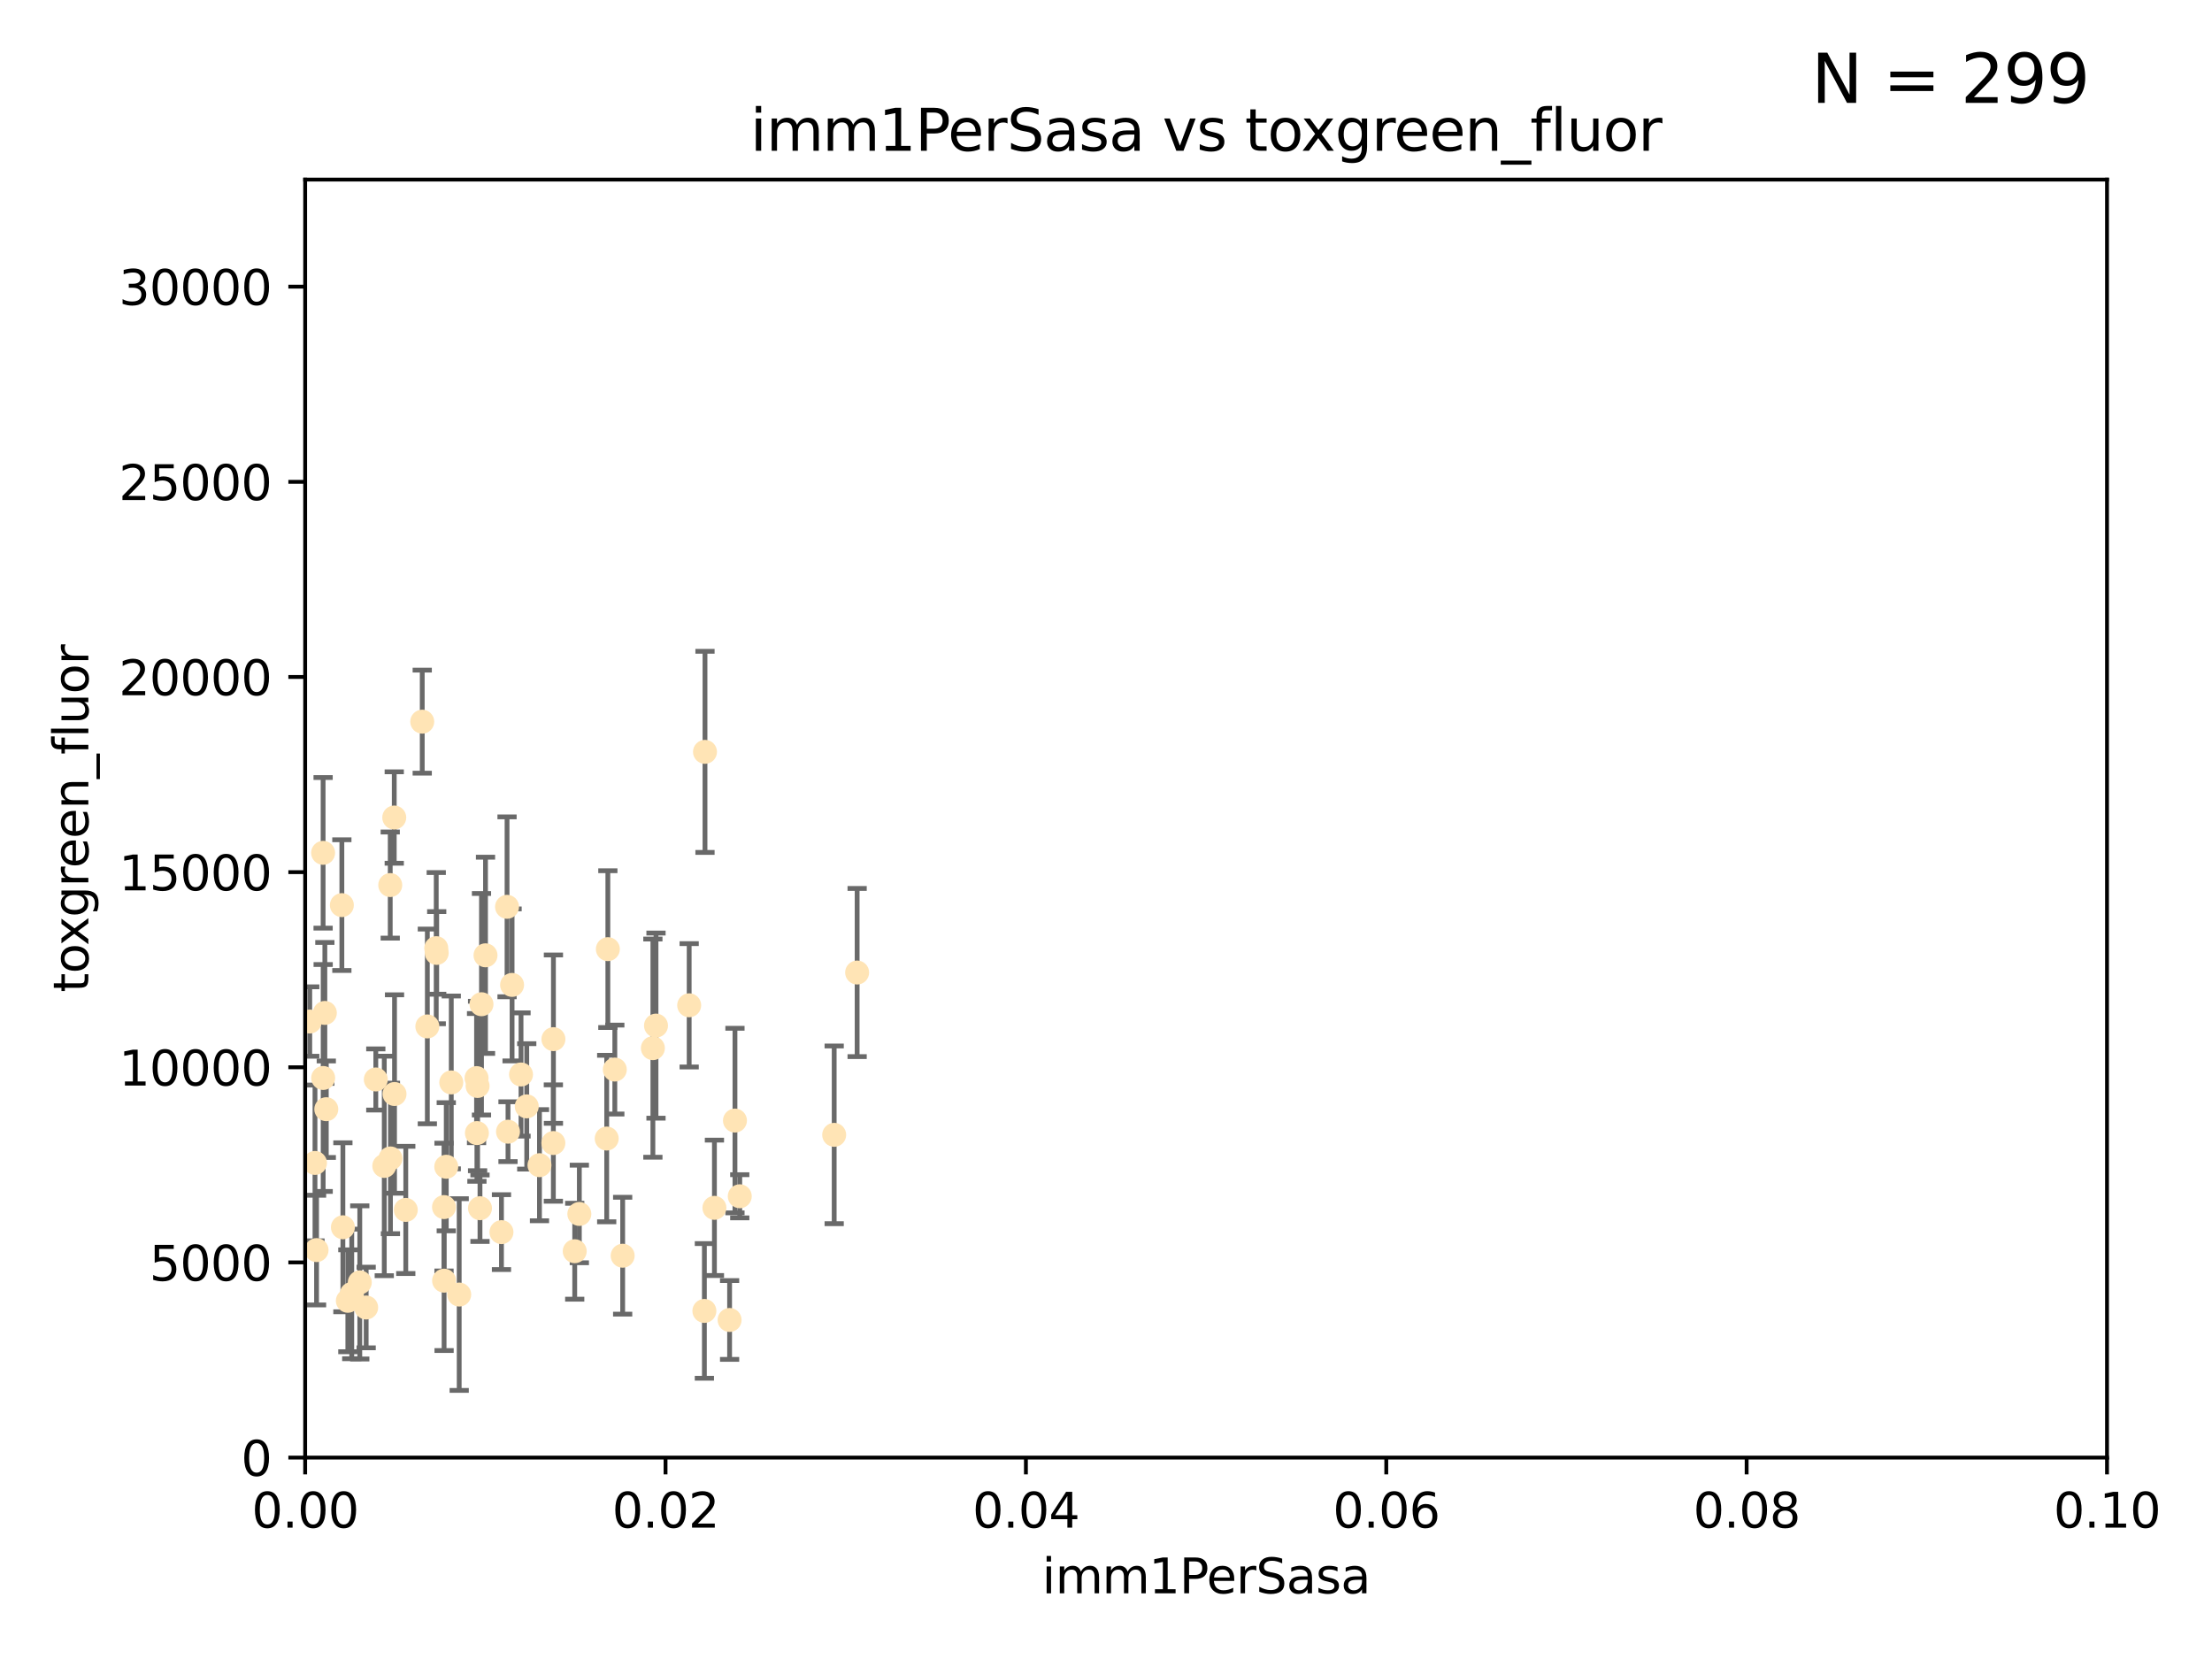 <?xml version="1.0" encoding="utf-8" standalone="no"?>
<!DOCTYPE svg PUBLIC "-//W3C//DTD SVG 1.1//EN"
  "http://www.w3.org/Graphics/SVG/1.1/DTD/svg11.dtd">
<svg xmlns:xlink="http://www.w3.org/1999/xlink" width="460.8pt" height="345.6pt" viewBox="0 0 460.8 345.6" xmlns="http://www.w3.org/2000/svg" version="1.1">
 <defs>
  <style type="text/css">*{stroke-linejoin: round; stroke-linecap: butt}</style>
 </defs>
 <g id="figure_1">
  <g id="patch_1">
   <path d="M 0 345.6 
L 460.8 345.6 
L 460.8 0 
L 0 0 
z
" style="fill: #ffffff"/>
  </g>
  <g id="axes_1">
   <g id="patch_2">
    <path d="M 63.571 303.64 
L 438.93 303.64 
L 438.93 37.411 
L 63.571 37.411 
z
" style="fill: #ffffff"/>
   </g>
   <g id="PathCollection_1">
    <defs>
     <path id="ma8c74eb9d7" d="M 0 1.118 
C 0.297 1.118 0.581 1 0.791 0.791 
C 1 0.581 1.118 0.297 1.118 0 
C 1.118 -0.297 1 -0.581 0.791 -0.791 
C 0.581 -1 0.297 -1.118 0 -1.118 
C -0.297 -1.118 -0.581 -1 -0.791 -0.791 
C -1 -0.581 -1.118 -0.297 -1.118 0 
C -1.118 0.297 -1 0.581 -0.791 0.791 
C -0.581 1 -0.297 1.118 0 1.118 
z
" style="stroke: #ffe4b5"/>
    </defs>
    <g clip-path="url(#pdae0c1eb54)">
     <use xlink:href="#ma8c74eb9d7" x="52.811" y="223.464" style="fill: #ffe4b5; stroke: #ffe4b5"/>
     <use xlink:href="#ma8c74eb9d7" x="64.527" y="212.802" style="fill: #ffe4b5; stroke: #ffe4b5"/>
     <use xlink:href="#ma8c74eb9d7" x="78.287" y="224.873" style="fill: #ffe4b5; stroke: #ffe4b5"/>
     <use xlink:href="#ma8c74eb9d7" x="67.973" y="231.067" style="fill: #ffe4b5; stroke: #ffe4b5"/>
     <use xlink:href="#ma8c74eb9d7" x="67.673" y="211.01" style="fill: #ffe4b5; stroke: #ffe4b5"/>
     <use xlink:href="#ma8c74eb9d7" x="82.187" y="227.903" style="fill: #ffe4b5; stroke: #ffe4b5"/>
     <use xlink:href="#ma8c74eb9d7" x="57.225" y="176.45" style="fill: #ffe4b5; stroke: #ffe4b5"/>
     <use xlink:href="#ma8c74eb9d7" x="90.877" y="197.518" style="fill: #ffe4b5; stroke: #ffe4b5"/>
     <use xlink:href="#ma8c74eb9d7" x="99.491" y="226.23" style="fill: #ffe4b5; stroke: #ffe4b5"/>
     <use xlink:href="#ma8c74eb9d7" x="59.235" y="208.258" style="fill: #ffe4b5; stroke: #ffe4b5"/>
     <use xlink:href="#ma8c74eb9d7" x="72.462" y="270.979" style="fill: #ffe4b5; stroke: #ffe4b5"/>
     <use xlink:href="#ma8c74eb9d7" x="71.217" y="188.554" style="fill: #ffe4b5; stroke: #ffe4b5"/>
     <use xlink:href="#ma8c74eb9d7" x="67.31" y="177.661" style="fill: #ffe4b5; stroke: #ffe4b5"/>
     <use xlink:href="#ma8c74eb9d7" x="71.431" y="255.665" style="fill: #ffe4b5; stroke: #ffe4b5"/>
     <use xlink:href="#ma8c74eb9d7" x="52.216" y="251.455" style="fill: #ffe4b5; stroke: #ffe4b5"/>
     <use xlink:href="#ma8c74eb9d7" x="60.04" y="263.475" style="fill: #ffe4b5; stroke: #ffe4b5"/>
     <use xlink:href="#ma8c74eb9d7" x="84.532" y="252.047" style="fill: #ffe4b5; stroke: #ffe4b5"/>
     <use xlink:href="#ma8c74eb9d7" x="81.293" y="184.376" style="fill: #ffe4b5; stroke: #ffe4b5"/>
     <use xlink:href="#ma8c74eb9d7" x="90.975" y="198.51" style="fill: #ffe4b5; stroke: #ffe4b5"/>
     <use xlink:href="#ma8c74eb9d7" x="94.008" y="225.488" style="fill: #ffe4b5; stroke: #ffe4b5"/>
     <use xlink:href="#ma8c74eb9d7" x="60.499" y="217.195" style="fill: #ffe4b5; stroke: #ffe4b5"/>
     <use xlink:href="#ma8c74eb9d7" x="101.141" y="199.008" style="fill: #ffe4b5; stroke: #ffe4b5"/>
     <use xlink:href="#ma8c74eb9d7" x="92.496" y="251.458" style="fill: #ffe4b5; stroke: #ffe4b5"/>
     <use xlink:href="#ma8c74eb9d7" x="48.644" y="247.882" style="fill: #ffe4b5; stroke: #ffe4b5"/>
     <use xlink:href="#ma8c74eb9d7" x="46.339" y="218.013" style="fill: #ffe4b5; stroke: #ffe4b5"/>
     <use xlink:href="#ma8c74eb9d7" x="80.052" y="242.885" style="fill: #ffe4b5; stroke: #ffe4b5"/>
     <use xlink:href="#ma8c74eb9d7" x="115.275" y="238.115" style="fill: #ffe4b5; stroke: #ffe4b5"/>
     <use xlink:href="#ma8c74eb9d7" x="81.337" y="241.324" style="fill: #ffe4b5; stroke: #ffe4b5"/>
     <use xlink:href="#ma8c74eb9d7" x="105.827" y="235.752" style="fill: #ffe4b5; stroke: #ffe4b5"/>
     <use xlink:href="#ma8c74eb9d7" x="87.959" y="150.334" style="fill: #ffe4b5; stroke: #ffe4b5"/>
     <use xlink:href="#ma8c74eb9d7" x="89.023" y="213.825" style="fill: #ffe4b5; stroke: #ffe4b5"/>
     <use xlink:href="#ma8c74eb9d7" x="60.187" y="237.288" style="fill: #ffe4b5; stroke: #ffe4b5"/>
     <use xlink:href="#ma8c74eb9d7" x="82.129" y="170.305" style="fill: #ffe4b5; stroke: #ffe4b5"/>
     <use xlink:href="#ma8c74eb9d7" x="128.077" y="222.809" style="fill: #ffe4b5; stroke: #ffe4b5"/>
     <use xlink:href="#ma8c74eb9d7" x="115.289" y="216.473" style="fill: #ffe4b5; stroke: #ffe4b5"/>
     <use xlink:href="#ma8c74eb9d7" x="100.303" y="209.201" style="fill: #ffe4b5; stroke: #ffe4b5"/>
     <use xlink:href="#ma8c74eb9d7" x="95.659" y="269.678" style="fill: #ffe4b5; stroke: #ffe4b5"/>
     <use xlink:href="#ma8c74eb9d7" x="73.276" y="269.55" style="fill: #ffe4b5; stroke: #ffe4b5"/>
     <use xlink:href="#ma8c74eb9d7" x="65.618" y="242.263" style="fill: #ffe4b5; stroke: #ffe4b5"/>
     <use xlink:href="#ma8c74eb9d7" x="92.965" y="243.055" style="fill: #ffe4b5; stroke: #ffe4b5"/>
     <use xlink:href="#ma8c74eb9d7" x="129.712" y="261.588" style="fill: #ffe4b5; stroke: #ffe4b5"/>
     <use xlink:href="#ma8c74eb9d7" x="61.162" y="234.075" style="fill: #ffe4b5; stroke: #ffe4b5"/>
     <use xlink:href="#ma8c74eb9d7" x="67.322" y="224.564" style="fill: #ffe4b5; stroke: #ffe4b5"/>
     <use xlink:href="#ma8c74eb9d7" x="99.991" y="251.692" style="fill: #ffe4b5; stroke: #ffe4b5"/>
     <use xlink:href="#ma8c74eb9d7" x="74.95" y="267.149" style="fill: #ffe4b5; stroke: #ffe4b5"/>
     <use xlink:href="#ma8c74eb9d7" x="99.275" y="224.589" style="fill: #ffe4b5; stroke: #ffe4b5"/>
     <use xlink:href="#ma8c74eb9d7" x="65.944" y="260.418" style="fill: #ffe4b5; stroke: #ffe4b5"/>
     <use xlink:href="#ma8c74eb9d7" x="136.008" y="218.347" style="fill: #ffe4b5; stroke: #ffe4b5"/>
     <use xlink:href="#ma8c74eb9d7" x="76.28" y="272.377" style="fill: #ffe4b5; stroke: #ffe4b5"/>
     <use xlink:href="#ma8c74eb9d7" x="105.627" y="188.907" style="fill: #ffe4b5; stroke: #ffe4b5"/>
     <use xlink:href="#ma8c74eb9d7" x="112.383" y="242.731" style="fill: #ffe4b5; stroke: #ffe4b5"/>
     <use xlink:href="#ma8c74eb9d7" x="106.676" y="205.175" style="fill: #ffe4b5; stroke: #ffe4b5"/>
     <use xlink:href="#ma8c74eb9d7" x="108.539" y="223.836" style="fill: #ffe4b5; stroke: #ffe4b5"/>
     <use xlink:href="#ma8c74eb9d7" x="92.512" y="266.787" style="fill: #ffe4b5; stroke: #ffe4b5"/>
     <use xlink:href="#ma8c74eb9d7" x="126.388" y="237.179" style="fill: #ffe4b5; stroke: #ffe4b5"/>
     <use xlink:href="#ma8c74eb9d7" x="119.725" y="260.652" style="fill: #ffe4b5; stroke: #ffe4b5"/>
     <use xlink:href="#ma8c74eb9d7" x="136.656" y="213.654" style="fill: #ffe4b5; stroke: #ffe4b5"/>
     <use xlink:href="#ma8c74eb9d7" x="104.465" y="256.674" style="fill: #ffe4b5; stroke: #ffe4b5"/>
     <use xlink:href="#ma8c74eb9d7" x="148.828" y="251.615" style="fill: #ffe4b5; stroke: #ffe4b5"/>
     <use xlink:href="#ma8c74eb9d7" x="143.568" y="209.421" style="fill: #ffe4b5; stroke: #ffe4b5"/>
     <use xlink:href="#ma8c74eb9d7" x="146.863" y="156.625" style="fill: #ffe4b5; stroke: #ffe4b5"/>
     <use xlink:href="#ma8c74eb9d7" x="120.687" y="252.889" style="fill: #ffe4b5; stroke: #ffe4b5"/>
     <use xlink:href="#ma8c74eb9d7" x="126.627" y="197.723" style="fill: #ffe4b5; stroke: #ffe4b5"/>
     <use xlink:href="#ma8c74eb9d7" x="99.35" y="236.039" style="fill: #ffe4b5; stroke: #ffe4b5"/>
     <use xlink:href="#ma8c74eb9d7" x="47.299" y="275.586" style="fill: #ffe4b5; stroke: #ffe4b5"/>
     <use xlink:href="#ma8c74eb9d7" x="146.736" y="273.091" style="fill: #ffe4b5; stroke: #ffe4b5"/>
     <use xlink:href="#ma8c74eb9d7" x="154.107" y="249.204" style="fill: #ffe4b5; stroke: #ffe4b5"/>
     <use xlink:href="#ma8c74eb9d7" x="109.731" y="230.478" style="fill: #ffe4b5; stroke: #ffe4b5"/>
     <use xlink:href="#ma8c74eb9d7" x="151.99" y="274.972" style="fill: #ffe4b5; stroke: #ffe4b5"/>
     <use xlink:href="#ma8c74eb9d7" x="178.558" y="202.594" style="fill: #ffe4b5; stroke: #ffe4b5"/>
     <use xlink:href="#ma8c74eb9d7" x="153.106" y="233.435" style="fill: #ffe4b5; stroke: #ffe4b5"/>
     <use xlink:href="#ma8c74eb9d7" x="173.776" y="236.407" style="fill: #ffe4b5; stroke: #ffe4b5"/>
    </g>
   </g>
   <g id="matplotlib.axis_1">
    <g id="xtick_1">
     <g id="line2d_1">
      <defs>
       <path id="md754d4e73b" d="M 0 0 
L 0 3.5 
" style="stroke: #000000; stroke-width: 0.8"/>
      </defs>
      <g>
       <use xlink:href="#md754d4e73b" x="63.571" y="303.64" style="stroke: #000000; stroke-width: 0.8"/>
      </g>
     </g>
     <g id="text_1">
      <!-- 0.00 -->
      <g transform="translate(52.438 318.238)scale(0.1 -0.1)">
       <defs>
        <path id="DejaVuSans-30" d="M 2034 4250 
Q 1547 4250 1301 3770 
Q 1056 3291 1056 2328 
Q 1056 1369 1301 889 
Q 1547 409 2034 409 
Q 2525 409 2770 889 
Q 3016 1369 3016 2328 
Q 3016 3291 2770 3770 
Q 2525 4250 2034 4250 
z
M 2034 4750 
Q 2819 4750 3233 4129 
Q 3647 3509 3647 2328 
Q 3647 1150 3233 529 
Q 2819 -91 2034 -91 
Q 1250 -91 836 529 
Q 422 1150 422 2328 
Q 422 3509 836 4129 
Q 1250 4750 2034 4750 
z
" transform="scale(0.016)"/>
        <path id="DejaVuSans-2e" d="M 684 794 
L 1344 794 
L 1344 0 
L 684 0 
L 684 794 
z
" transform="scale(0.016)"/>
       </defs>
       <use xlink:href="#DejaVuSans-30"/>
       <use xlink:href="#DejaVuSans-2e" x="63.623"/>
       <use xlink:href="#DejaVuSans-30" x="95.41"/>
       <use xlink:href="#DejaVuSans-30" x="159.033"/>
      </g>
     </g>
    </g>
    <g id="xtick_2">
     <g id="line2d_2">
      <g>
       <use xlink:href="#md754d4e73b" x="138.643" y="303.64" style="stroke: #000000; stroke-width: 0.8"/>
      </g>
     </g>
     <g id="text_2">
      <!-- 0.02 -->
      <g transform="translate(127.51 318.238)scale(0.1 -0.1)">
       <defs>
        <path id="DejaVuSans-32" d="M 1228 531 
L 3431 531 
L 3431 0 
L 469 0 
L 469 531 
Q 828 903 1448 1529 
Q 2069 2156 2228 2338 
Q 2531 2678 2651 2914 
Q 2772 3150 2772 3378 
Q 2772 3750 2511 3984 
Q 2250 4219 1831 4219 
Q 1534 4219 1204 4116 
Q 875 4013 500 3803 
L 500 4441 
Q 881 4594 1212 4672 
Q 1544 4750 1819 4750 
Q 2544 4750 2975 4387 
Q 3406 4025 3406 3419 
Q 3406 3131 3298 2873 
Q 3191 2616 2906 2266 
Q 2828 2175 2409 1742 
Q 1991 1309 1228 531 
z
" transform="scale(0.016)"/>
       </defs>
       <use xlink:href="#DejaVuSans-30"/>
       <use xlink:href="#DejaVuSans-2e" x="63.623"/>
       <use xlink:href="#DejaVuSans-30" x="95.41"/>
       <use xlink:href="#DejaVuSans-32" x="159.033"/>
      </g>
     </g>
    </g>
    <g id="xtick_3">
     <g id="line2d_3">
      <g>
       <use xlink:href="#md754d4e73b" x="213.715" y="303.64" style="stroke: #000000; stroke-width: 0.8"/>
      </g>
     </g>
     <g id="text_3">
      <!-- 0.04 -->
      <g transform="translate(202.582 318.238)scale(0.1 -0.1)">
       <defs>
        <path id="DejaVuSans-34" d="M 2419 4116 
L 825 1625 
L 2419 1625 
L 2419 4116 
z
M 2253 4666 
L 3047 4666 
L 3047 1625 
L 3713 1625 
L 3713 1100 
L 3047 1100 
L 3047 0 
L 2419 0 
L 2419 1100 
L 313 1100 
L 313 1709 
L 2253 4666 
z
" transform="scale(0.016)"/>
       </defs>
       <use xlink:href="#DejaVuSans-30"/>
       <use xlink:href="#DejaVuSans-2e" x="63.623"/>
       <use xlink:href="#DejaVuSans-30" x="95.41"/>
       <use xlink:href="#DejaVuSans-34" x="159.033"/>
      </g>
     </g>
    </g>
    <g id="xtick_4">
     <g id="line2d_4">
      <g>
       <use xlink:href="#md754d4e73b" x="288.786" y="303.64" style="stroke: #000000; stroke-width: 0.8"/>
      </g>
     </g>
     <g id="text_4">
      <!-- 0.06 -->
      <g transform="translate(277.654 318.238)scale(0.1 -0.1)">
       <defs>
        <path id="DejaVuSans-36" d="M 2113 2584 
Q 1688 2584 1439 2293 
Q 1191 2003 1191 1497 
Q 1191 994 1439 701 
Q 1688 409 2113 409 
Q 2538 409 2786 701 
Q 3034 994 3034 1497 
Q 3034 2003 2786 2293 
Q 2538 2584 2113 2584 
z
M 3366 4563 
L 3366 3988 
Q 3128 4100 2886 4159 
Q 2644 4219 2406 4219 
Q 1781 4219 1451 3797 
Q 1122 3375 1075 2522 
Q 1259 2794 1537 2939 
Q 1816 3084 2150 3084 
Q 2853 3084 3261 2657 
Q 3669 2231 3669 1497 
Q 3669 778 3244 343 
Q 2819 -91 2113 -91 
Q 1303 -91 875 529 
Q 447 1150 447 2328 
Q 447 3434 972 4092 
Q 1497 4750 2381 4750 
Q 2619 4750 2861 4703 
Q 3103 4656 3366 4563 
z
" transform="scale(0.016)"/>
       </defs>
       <use xlink:href="#DejaVuSans-30"/>
       <use xlink:href="#DejaVuSans-2e" x="63.623"/>
       <use xlink:href="#DejaVuSans-30" x="95.41"/>
       <use xlink:href="#DejaVuSans-36" x="159.033"/>
      </g>
     </g>
    </g>
    <g id="xtick_5">
     <g id="line2d_5">
      <g>
       <use xlink:href="#md754d4e73b" x="363.858" y="303.64" style="stroke: #000000; stroke-width: 0.8"/>
      </g>
     </g>
     <g id="text_5">
      <!-- 0.08 -->
      <g transform="translate(352.725 318.238)scale(0.1 -0.1)">
       <defs>
        <path id="DejaVuSans-38" d="M 2034 2216 
Q 1584 2216 1326 1975 
Q 1069 1734 1069 1313 
Q 1069 891 1326 650 
Q 1584 409 2034 409 
Q 2484 409 2743 651 
Q 3003 894 3003 1313 
Q 3003 1734 2745 1975 
Q 2488 2216 2034 2216 
z
M 1403 2484 
Q 997 2584 770 2862 
Q 544 3141 544 3541 
Q 544 4100 942 4425 
Q 1341 4750 2034 4750 
Q 2731 4750 3128 4425 
Q 3525 4100 3525 3541 
Q 3525 3141 3298 2862 
Q 3072 2584 2669 2484 
Q 3125 2378 3379 2068 
Q 3634 1759 3634 1313 
Q 3634 634 3220 271 
Q 2806 -91 2034 -91 
Q 1263 -91 848 271 
Q 434 634 434 1313 
Q 434 1759 690 2068 
Q 947 2378 1403 2484 
z
M 1172 3481 
Q 1172 3119 1398 2916 
Q 1625 2713 2034 2713 
Q 2441 2713 2670 2916 
Q 2900 3119 2900 3481 
Q 2900 3844 2670 4047 
Q 2441 4250 2034 4250 
Q 1625 4250 1398 4047 
Q 1172 3844 1172 3481 
z
" transform="scale(0.016)"/>
       </defs>
       <use xlink:href="#DejaVuSans-30"/>
       <use xlink:href="#DejaVuSans-2e" x="63.623"/>
       <use xlink:href="#DejaVuSans-30" x="95.41"/>
       <use xlink:href="#DejaVuSans-38" x="159.033"/>
      </g>
     </g>
    </g>
    <g id="xtick_6">
     <g id="line2d_6">
      <g>
       <use xlink:href="#md754d4e73b" x="438.93" y="303.64" style="stroke: #000000; stroke-width: 0.8"/>
      </g>
     </g>
     <g id="text_6">
      <!-- 0.10 -->
      <g transform="translate(427.797 318.238)scale(0.1 -0.1)">
       <defs>
        <path id="DejaVuSans-31" d="M 794 531 
L 1825 531 
L 1825 4091 
L 703 3866 
L 703 4441 
L 1819 4666 
L 2450 4666 
L 2450 531 
L 3481 531 
L 3481 0 
L 794 0 
L 794 531 
z
" transform="scale(0.016)"/>
       </defs>
       <use xlink:href="#DejaVuSans-30"/>
       <use xlink:href="#DejaVuSans-2e" x="63.623"/>
       <use xlink:href="#DejaVuSans-31" x="95.41"/>
       <use xlink:href="#DejaVuSans-30" x="159.033"/>
      </g>
     </g>
    </g>
    <g id="text_7">
     <!-- imm1PerSasa -->
     <g transform="translate(217.067 331.917)scale(0.1 -0.1)">
      <defs>
       <path id="DejaVuSans-69" d="M 603 3500 
L 1178 3500 
L 1178 0 
L 603 0 
L 603 3500 
z
M 603 4863 
L 1178 4863 
L 1178 4134 
L 603 4134 
L 603 4863 
z
" transform="scale(0.016)"/>
       <path id="DejaVuSans-6d" d="M 3328 2828 
Q 3544 3216 3844 3400 
Q 4144 3584 4550 3584 
Q 5097 3584 5394 3201 
Q 5691 2819 5691 2113 
L 5691 0 
L 5113 0 
L 5113 2094 
Q 5113 2597 4934 2840 
Q 4756 3084 4391 3084 
Q 3944 3084 3684 2787 
Q 3425 2491 3425 1978 
L 3425 0 
L 2847 0 
L 2847 2094 
Q 2847 2600 2669 2842 
Q 2491 3084 2119 3084 
Q 1678 3084 1418 2786 
Q 1159 2488 1159 1978 
L 1159 0 
L 581 0 
L 581 3500 
L 1159 3500 
L 1159 2956 
Q 1356 3278 1631 3431 
Q 1906 3584 2284 3584 
Q 2666 3584 2933 3390 
Q 3200 3197 3328 2828 
z
" transform="scale(0.016)"/>
       <path id="DejaVuSans-50" d="M 1259 4147 
L 1259 2394 
L 2053 2394 
Q 2494 2394 2734 2622 
Q 2975 2850 2975 3272 
Q 2975 3691 2734 3919 
Q 2494 4147 2053 4147 
L 1259 4147 
z
M 628 4666 
L 2053 4666 
Q 2838 4666 3239 4311 
Q 3641 3956 3641 3272 
Q 3641 2581 3239 2228 
Q 2838 1875 2053 1875 
L 1259 1875 
L 1259 0 
L 628 0 
L 628 4666 
z
" transform="scale(0.016)"/>
       <path id="DejaVuSans-65" d="M 3597 1894 
L 3597 1613 
L 953 1613 
Q 991 1019 1311 708 
Q 1631 397 2203 397 
Q 2534 397 2845 478 
Q 3156 559 3463 722 
L 3463 178 
Q 3153 47 2828 -22 
Q 2503 -91 2169 -91 
Q 1331 -91 842 396 
Q 353 884 353 1716 
Q 353 2575 817 3079 
Q 1281 3584 2069 3584 
Q 2775 3584 3186 3129 
Q 3597 2675 3597 1894 
z
M 3022 2063 
Q 3016 2534 2758 2815 
Q 2500 3097 2075 3097 
Q 1594 3097 1305 2825 
Q 1016 2553 972 2059 
L 3022 2063 
z
" transform="scale(0.016)"/>
       <path id="DejaVuSans-72" d="M 2631 2963 
Q 2534 3019 2420 3045 
Q 2306 3072 2169 3072 
Q 1681 3072 1420 2755 
Q 1159 2438 1159 1844 
L 1159 0 
L 581 0 
L 581 3500 
L 1159 3500 
L 1159 2956 
Q 1341 3275 1631 3429 
Q 1922 3584 2338 3584 
Q 2397 3584 2469 3576 
Q 2541 3569 2628 3553 
L 2631 2963 
z
" transform="scale(0.016)"/>
       <path id="DejaVuSans-53" d="M 3425 4513 
L 3425 3897 
Q 3066 4069 2747 4153 
Q 2428 4238 2131 4238 
Q 1616 4238 1336 4038 
Q 1056 3838 1056 3469 
Q 1056 3159 1242 3001 
Q 1428 2844 1947 2747 
L 2328 2669 
Q 3034 2534 3370 2195 
Q 3706 1856 3706 1288 
Q 3706 609 3251 259 
Q 2797 -91 1919 -91 
Q 1588 -91 1214 -16 
Q 841 59 441 206 
L 441 856 
Q 825 641 1194 531 
Q 1563 422 1919 422 
Q 2459 422 2753 634 
Q 3047 847 3047 1241 
Q 3047 1584 2836 1778 
Q 2625 1972 2144 2069 
L 1759 2144 
Q 1053 2284 737 2584 
Q 422 2884 422 3419 
Q 422 4038 858 4394 
Q 1294 4750 2059 4750 
Q 2388 4750 2728 4690 
Q 3069 4631 3425 4513 
z
" transform="scale(0.016)"/>
       <path id="DejaVuSans-61" d="M 2194 1759 
Q 1497 1759 1228 1600 
Q 959 1441 959 1056 
Q 959 750 1161 570 
Q 1363 391 1709 391 
Q 2188 391 2477 730 
Q 2766 1069 2766 1631 
L 2766 1759 
L 2194 1759 
z
M 3341 1997 
L 3341 0 
L 2766 0 
L 2766 531 
Q 2569 213 2275 61 
Q 1981 -91 1556 -91 
Q 1019 -91 701 211 
Q 384 513 384 1019 
Q 384 1609 779 1909 
Q 1175 2209 1959 2209 
L 2766 2209 
L 2766 2266 
Q 2766 2663 2505 2880 
Q 2244 3097 1772 3097 
Q 1472 3097 1187 3025 
Q 903 2953 641 2809 
L 641 3341 
Q 956 3463 1253 3523 
Q 1550 3584 1831 3584 
Q 2591 3584 2966 3190 
Q 3341 2797 3341 1997 
z
" transform="scale(0.016)"/>
       <path id="DejaVuSans-73" d="M 2834 3397 
L 2834 2853 
Q 2591 2978 2328 3040 
Q 2066 3103 1784 3103 
Q 1356 3103 1142 2972 
Q 928 2841 928 2578 
Q 928 2378 1081 2264 
Q 1234 2150 1697 2047 
L 1894 2003 
Q 2506 1872 2764 1633 
Q 3022 1394 3022 966 
Q 3022 478 2636 193 
Q 2250 -91 1575 -91 
Q 1294 -91 989 -36 
Q 684 19 347 128 
L 347 722 
Q 666 556 975 473 
Q 1284 391 1588 391 
Q 1994 391 2212 530 
Q 2431 669 2431 922 
Q 2431 1156 2273 1281 
Q 2116 1406 1581 1522 
L 1381 1569 
Q 847 1681 609 1914 
Q 372 2147 372 2553 
Q 372 3047 722 3315 
Q 1072 3584 1716 3584 
Q 2034 3584 2315 3537 
Q 2597 3491 2834 3397 
z
" transform="scale(0.016)"/>
      </defs>
      <use xlink:href="#DejaVuSans-69"/>
      <use xlink:href="#DejaVuSans-6d" x="27.783"/>
      <use xlink:href="#DejaVuSans-6d" x="125.195"/>
      <use xlink:href="#DejaVuSans-31" x="222.607"/>
      <use xlink:href="#DejaVuSans-50" x="286.23"/>
      <use xlink:href="#DejaVuSans-65" x="342.908"/>
      <use xlink:href="#DejaVuSans-72" x="404.432"/>
      <use xlink:href="#DejaVuSans-53" x="445.545"/>
      <use xlink:href="#DejaVuSans-61" x="509.021"/>
      <use xlink:href="#DejaVuSans-73" x="570.301"/>
      <use xlink:href="#DejaVuSans-61" x="622.4"/>
     </g>
    </g>
   </g>
   <g id="matplotlib.axis_2">
    <g id="ytick_1">
     <g id="line2d_7">
      <defs>
       <path id="m91e45f1e57" d="M 0 0 
L -3.5 0 
" style="stroke: #000000; stroke-width: 0.8"/>
      </defs>
      <g>
       <use xlink:href="#m91e45f1e57" x="63.571" y="303.64" style="stroke: #000000; stroke-width: 0.8"/>
      </g>
     </g>
     <g id="text_8">
      <!-- 0 -->
      <g transform="translate(50.209 307.439)scale(0.1 -0.1)">
       <use xlink:href="#DejaVuSans-30"/>
      </g>
     </g>
    </g>
    <g id="ytick_2">
     <g id="line2d_8">
      <g>
       <use xlink:href="#m91e45f1e57" x="63.571" y="262.986" style="stroke: #000000; stroke-width: 0.8"/>
      </g>
     </g>
     <g id="text_9">
      <!-- 5000 -->
      <g transform="translate(31.121 266.786)scale(0.1 -0.1)">
       <defs>
        <path id="DejaVuSans-35" d="M 691 4666 
L 3169 4666 
L 3169 4134 
L 1269 4134 
L 1269 2991 
Q 1406 3038 1543 3061 
Q 1681 3084 1819 3084 
Q 2600 3084 3056 2656 
Q 3513 2228 3513 1497 
Q 3513 744 3044 326 
Q 2575 -91 1722 -91 
Q 1428 -91 1123 -41 
Q 819 9 494 109 
L 494 744 
Q 775 591 1075 516 
Q 1375 441 1709 441 
Q 2250 441 2565 725 
Q 2881 1009 2881 1497 
Q 2881 1984 2565 2268 
Q 2250 2553 1709 2553 
Q 1456 2553 1204 2497 
Q 953 2441 691 2322 
L 691 4666 
z
" transform="scale(0.016)"/>
       </defs>
       <use xlink:href="#DejaVuSans-35"/>
       <use xlink:href="#DejaVuSans-30" x="63.623"/>
       <use xlink:href="#DejaVuSans-30" x="127.246"/>
       <use xlink:href="#DejaVuSans-30" x="190.869"/>
      </g>
     </g>
    </g>
    <g id="ytick_3">
     <g id="line2d_9">
      <g>
       <use xlink:href="#m91e45f1e57" x="63.571" y="222.333" style="stroke: #000000; stroke-width: 0.8"/>
      </g>
     </g>
     <g id="text_10">
      <!-- 10000 -->
      <g transform="translate(24.759 226.132)scale(0.1 -0.1)">
       <use xlink:href="#DejaVuSans-31"/>
       <use xlink:href="#DejaVuSans-30" x="63.623"/>
       <use xlink:href="#DejaVuSans-30" x="127.246"/>
       <use xlink:href="#DejaVuSans-30" x="190.869"/>
       <use xlink:href="#DejaVuSans-30" x="254.492"/>
      </g>
     </g>
    </g>
    <g id="ytick_4">
     <g id="line2d_10">
      <g>
       <use xlink:href="#m91e45f1e57" x="63.571" y="181.679" style="stroke: #000000; stroke-width: 0.8"/>
      </g>
     </g>
     <g id="text_11">
      <!-- 15000 -->
      <g transform="translate(24.759 185.478)scale(0.1 -0.1)">
       <use xlink:href="#DejaVuSans-31"/>
       <use xlink:href="#DejaVuSans-35" x="63.623"/>
       <use xlink:href="#DejaVuSans-30" x="127.246"/>
       <use xlink:href="#DejaVuSans-30" x="190.869"/>
       <use xlink:href="#DejaVuSans-30" x="254.492"/>
      </g>
     </g>
    </g>
    <g id="ytick_5">
     <g id="line2d_11">
      <g>
       <use xlink:href="#m91e45f1e57" x="63.571" y="141.026" style="stroke: #000000; stroke-width: 0.8"/>
      </g>
     </g>
     <g id="text_12">
      <!-- 20000 -->
      <g transform="translate(24.759 144.825)scale(0.1 -0.1)">
       <use xlink:href="#DejaVuSans-32"/>
       <use xlink:href="#DejaVuSans-30" x="63.623"/>
       <use xlink:href="#DejaVuSans-30" x="127.246"/>
       <use xlink:href="#DejaVuSans-30" x="190.869"/>
       <use xlink:href="#DejaVuSans-30" x="254.492"/>
      </g>
     </g>
    </g>
    <g id="ytick_6">
     <g id="line2d_12">
      <g>
       <use xlink:href="#m91e45f1e57" x="63.571" y="100.372" style="stroke: #000000; stroke-width: 0.8"/>
      </g>
     </g>
     <g id="text_13">
      <!-- 25000 -->
      <g transform="translate(24.759 104.171)scale(0.1 -0.1)">
       <use xlink:href="#DejaVuSans-32"/>
       <use xlink:href="#DejaVuSans-35" x="63.623"/>
       <use xlink:href="#DejaVuSans-30" x="127.246"/>
       <use xlink:href="#DejaVuSans-30" x="190.869"/>
       <use xlink:href="#DejaVuSans-30" x="254.492"/>
      </g>
     </g>
    </g>
    <g id="ytick_7">
     <g id="line2d_13">
      <g>
       <use xlink:href="#m91e45f1e57" x="63.571" y="59.718" style="stroke: #000000; stroke-width: 0.8"/>
      </g>
     </g>
     <g id="text_14">
      <!-- 30000 -->
      <g transform="translate(24.759 63.518)scale(0.1 -0.1)">
       <defs>
        <path id="DejaVuSans-33" d="M 2597 2516 
Q 3050 2419 3304 2112 
Q 3559 1806 3559 1356 
Q 3559 666 3084 287 
Q 2609 -91 1734 -91 
Q 1441 -91 1130 -33 
Q 819 25 488 141 
L 488 750 
Q 750 597 1062 519 
Q 1375 441 1716 441 
Q 2309 441 2620 675 
Q 2931 909 2931 1356 
Q 2931 1769 2642 2001 
Q 2353 2234 1838 2234 
L 1294 2234 
L 1294 2753 
L 1863 2753 
Q 2328 2753 2575 2939 
Q 2822 3125 2822 3475 
Q 2822 3834 2567 4026 
Q 2313 4219 1838 4219 
Q 1578 4219 1281 4162 
Q 984 4106 628 3988 
L 628 4550 
Q 988 4650 1302 4700 
Q 1616 4750 1894 4750 
Q 2613 4750 3031 4423 
Q 3450 4097 3450 3541 
Q 3450 3153 3228 2886 
Q 3006 2619 2597 2516 
z
" transform="scale(0.016)"/>
       </defs>
       <use xlink:href="#DejaVuSans-33"/>
       <use xlink:href="#DejaVuSans-30" x="63.623"/>
       <use xlink:href="#DejaVuSans-30" x="127.246"/>
       <use xlink:href="#DejaVuSans-30" x="190.869"/>
       <use xlink:href="#DejaVuSans-30" x="254.492"/>
      </g>
     </g>
    </g>
    <g id="text_15">
     <!-- toxgreen_fluor -->
     <g transform="translate(18.401 206.72)rotate(-90)scale(0.1 -0.1)">
      <defs>
       <path id="DejaVuSans-74" d="M 1172 4494 
L 1172 3500 
L 2356 3500 
L 2356 3053 
L 1172 3053 
L 1172 1153 
Q 1172 725 1289 603 
Q 1406 481 1766 481 
L 2356 481 
L 2356 0 
L 1766 0 
Q 1100 0 847 248 
Q 594 497 594 1153 
L 594 3053 
L 172 3053 
L 172 3500 
L 594 3500 
L 594 4494 
L 1172 4494 
z
" transform="scale(0.016)"/>
       <path id="DejaVuSans-6f" d="M 1959 3097 
Q 1497 3097 1228 2736 
Q 959 2375 959 1747 
Q 959 1119 1226 758 
Q 1494 397 1959 397 
Q 2419 397 2687 759 
Q 2956 1122 2956 1747 
Q 2956 2369 2687 2733 
Q 2419 3097 1959 3097 
z
M 1959 3584 
Q 2709 3584 3137 3096 
Q 3566 2609 3566 1747 
Q 3566 888 3137 398 
Q 2709 -91 1959 -91 
Q 1206 -91 779 398 
Q 353 888 353 1747 
Q 353 2609 779 3096 
Q 1206 3584 1959 3584 
z
" transform="scale(0.016)"/>
       <path id="DejaVuSans-78" d="M 3513 3500 
L 2247 1797 
L 3578 0 
L 2900 0 
L 1881 1375 
L 863 0 
L 184 0 
L 1544 1831 
L 300 3500 
L 978 3500 
L 1906 2253 
L 2834 3500 
L 3513 3500 
z
" transform="scale(0.016)"/>
       <path id="DejaVuSans-67" d="M 2906 1791 
Q 2906 2416 2648 2759 
Q 2391 3103 1925 3103 
Q 1463 3103 1205 2759 
Q 947 2416 947 1791 
Q 947 1169 1205 825 
Q 1463 481 1925 481 
Q 2391 481 2648 825 
Q 2906 1169 2906 1791 
z
M 3481 434 
Q 3481 -459 3084 -895 
Q 2688 -1331 1869 -1331 
Q 1566 -1331 1297 -1286 
Q 1028 -1241 775 -1147 
L 775 -588 
Q 1028 -725 1275 -790 
Q 1522 -856 1778 -856 
Q 2344 -856 2625 -561 
Q 2906 -266 2906 331 
L 2906 616 
Q 2728 306 2450 153 
Q 2172 0 1784 0 
Q 1141 0 747 490 
Q 353 981 353 1791 
Q 353 2603 747 3093 
Q 1141 3584 1784 3584 
Q 2172 3584 2450 3431 
Q 2728 3278 2906 2969 
L 2906 3500 
L 3481 3500 
L 3481 434 
z
" transform="scale(0.016)"/>
       <path id="DejaVuSans-6e" d="M 3513 2113 
L 3513 0 
L 2938 0 
L 2938 2094 
Q 2938 2591 2744 2837 
Q 2550 3084 2163 3084 
Q 1697 3084 1428 2787 
Q 1159 2491 1159 1978 
L 1159 0 
L 581 0 
L 581 3500 
L 1159 3500 
L 1159 2956 
Q 1366 3272 1645 3428 
Q 1925 3584 2291 3584 
Q 2894 3584 3203 3211 
Q 3513 2838 3513 2113 
z
" transform="scale(0.016)"/>
       <path id="DejaVuSans-5f" d="M 3263 -1063 
L 3263 -1509 
L -63 -1509 
L -63 -1063 
L 3263 -1063 
z
" transform="scale(0.016)"/>
       <path id="DejaVuSans-66" d="M 2375 4863 
L 2375 4384 
L 1825 4384 
Q 1516 4384 1395 4259 
Q 1275 4134 1275 3809 
L 1275 3500 
L 2222 3500 
L 2222 3053 
L 1275 3053 
L 1275 0 
L 697 0 
L 697 3053 
L 147 3053 
L 147 3500 
L 697 3500 
L 697 3744 
Q 697 4328 969 4595 
Q 1241 4863 1831 4863 
L 2375 4863 
z
" transform="scale(0.016)"/>
       <path id="DejaVuSans-6c" d="M 603 4863 
L 1178 4863 
L 1178 0 
L 603 0 
L 603 4863 
z
" transform="scale(0.016)"/>
       <path id="DejaVuSans-75" d="M 544 1381 
L 544 3500 
L 1119 3500 
L 1119 1403 
Q 1119 906 1312 657 
Q 1506 409 1894 409 
Q 2359 409 2629 706 
Q 2900 1003 2900 1516 
L 2900 3500 
L 3475 3500 
L 3475 0 
L 2900 0 
L 2900 538 
Q 2691 219 2414 64 
Q 2138 -91 1772 -91 
Q 1169 -91 856 284 
Q 544 659 544 1381 
z
M 1991 3584 
L 1991 3584 
z
" transform="scale(0.016)"/>
      </defs>
      <use xlink:href="#DejaVuSans-74"/>
      <use xlink:href="#DejaVuSans-6f" x="39.209"/>
      <use xlink:href="#DejaVuSans-78" x="97.266"/>
      <use xlink:href="#DejaVuSans-67" x="156.445"/>
      <use xlink:href="#DejaVuSans-72" x="219.922"/>
      <use xlink:href="#DejaVuSans-65" x="258.785"/>
      <use xlink:href="#DejaVuSans-65" x="320.309"/>
      <use xlink:href="#DejaVuSans-6e" x="381.832"/>
      <use xlink:href="#DejaVuSans-5f" x="445.211"/>
      <use xlink:href="#DejaVuSans-66" x="495.211"/>
      <use xlink:href="#DejaVuSans-6c" x="530.416"/>
      <use xlink:href="#DejaVuSans-75" x="558.199"/>
      <use xlink:href="#DejaVuSans-6f" x="621.578"/>
      <use xlink:href="#DejaVuSans-72" x="682.76"/>
     </g>
    </g>
   </g>
   <g id="LineCollection_1">
    <path d="M 52.811 239.967 
L 52.811 206.961 
" clip-path="url(#pdae0c1eb54)" style="fill: none; stroke: #696969"/>
    <path d="M 64.527 220.032 
L 64.527 205.573 
" clip-path="url(#pdae0c1eb54)" style="fill: none; stroke: #696969"/>
    <path d="M 78.287 231.243 
L 78.287 218.504 
" clip-path="url(#pdae0c1eb54)" style="fill: none; stroke: #696969"/>
    <path d="M 67.973 241.119 
L 67.973 221.015 
" clip-path="url(#pdae0c1eb54)" style="fill: none; stroke: #696969"/>
    <path d="M 67.673 225.69 
L 67.673 196.329 
" clip-path="url(#pdae0c1eb54)" style="fill: none; stroke: #696969"/>
    <path d="M 82.187 248.569 
L 82.187 207.238 
" clip-path="url(#pdae0c1eb54)" style="fill: none; stroke: #696969"/>
    <path d="M 57.225 190.796 
L 57.225 162.103 
" clip-path="url(#pdae0c1eb54)" style="fill: none; stroke: #696969"/>
    <path d="M 90.877 213.263 
L 90.877 181.773 
" clip-path="url(#pdae0c1eb54)" style="fill: none; stroke: #696969"/>
    <path d="M 99.491 243.88 
L 99.491 208.581 
" clip-path="url(#pdae0c1eb54)" style="fill: none; stroke: #696969"/>
    <path d="M 59.235 213.953 
L 59.235 202.562 
" clip-path="url(#pdae0c1eb54)" style="fill: none; stroke: #696969"/>
    <path d="M 72.462 281.591 
L 72.462 260.367 
" clip-path="url(#pdae0c1eb54)" style="fill: none; stroke: #696969"/>
    <path d="M 71.217 202.169 
L 71.217 174.94 
" clip-path="url(#pdae0c1eb54)" style="fill: none; stroke: #696969"/>
    <path d="M 67.31 193.349 
L 67.31 161.973 
" clip-path="url(#pdae0c1eb54)" style="fill: none; stroke: #696969"/>
    <path d="M 71.431 273.27 
L 71.431 238.061 
" clip-path="url(#pdae0c1eb54)" style="fill: none; stroke: #696969"/>
    <path d="M 52.216 263.752 
L 52.216 239.159 
" clip-path="url(#pdae0c1eb54)" style="fill: none; stroke: #696969"/>
    <path d="M 60.04 285.018 
L 60.04 241.932 
" clip-path="url(#pdae0c1eb54)" style="fill: none; stroke: #696969"/>
    <path d="M 84.532 265.298 
L 84.532 238.796 
" clip-path="url(#pdae0c1eb54)" style="fill: none; stroke: #696969"/>
    <path d="M 81.293 195.428 
L 81.293 173.323 
" clip-path="url(#pdae0c1eb54)" style="fill: none; stroke: #696969"/>
    <path d="M 90.975 207.112 
L 90.975 189.909 
" clip-path="url(#pdae0c1eb54)" style="fill: none; stroke: #696969"/>
    <path d="M 94.008 243.487 
L 94.008 207.489 
" clip-path="url(#pdae0c1eb54)" style="fill: none; stroke: #696969"/>
    <path d="M 60.499 227.605 
L 60.499 206.784 
" clip-path="url(#pdae0c1eb54)" style="fill: none; stroke: #696969"/>
    <path d="M 101.141 219.445 
L 101.141 178.571 
" clip-path="url(#pdae0c1eb54)" style="fill: none; stroke: #696969"/>
    <path d="M 92.496 264.768 
L 92.496 238.148 
" clip-path="url(#pdae0c1eb54)" style="fill: none; stroke: #696969"/>
    <path d="M 48.644 258.528 
L 48.644 237.236 
" clip-path="url(#pdae0c1eb54)" style="fill: none; stroke: #696969"/>
    <path d="M 46.339 231.015 
L 46.339 205.011 
" clip-path="url(#pdae0c1eb54)" style="fill: none; stroke: #696969"/>
    <path d="M 80.052 265.745 
L 80.052 220.025 
" clip-path="url(#pdae0c1eb54)" style="fill: none; stroke: #696969"/>
    <path d="M 115.275 250.233 
L 115.275 225.998 
" clip-path="url(#pdae0c1eb54)" style="fill: none; stroke: #696969"/>
    <path d="M 81.337 257.002 
L 81.337 225.646 
" clip-path="url(#pdae0c1eb54)" style="fill: none; stroke: #696969"/>
    <path d="M 105.827 241.982 
L 105.827 229.521 
" clip-path="url(#pdae0c1eb54)" style="fill: none; stroke: #696969"/>
    <path d="M 87.959 161.068 
L 87.959 139.6 
" clip-path="url(#pdae0c1eb54)" style="fill: none; stroke: #696969"/>
    <path d="M 89.023 234.106 
L 89.023 193.545 
" clip-path="url(#pdae0c1eb54)" style="fill: none; stroke: #696969"/>
    <path d="M 60.187 259.699 
L 60.187 214.876 
" clip-path="url(#pdae0c1eb54)" style="fill: none; stroke: #696969"/>
    <path d="M 82.129 179.827 
L 82.129 160.782 
" clip-path="url(#pdae0c1eb54)" style="fill: none; stroke: #696969"/>
    <path d="M 128.077 232.071 
L 128.077 213.548 
" clip-path="url(#pdae0c1eb54)" style="fill: none; stroke: #696969"/>
    <path d="M 115.289 234.008 
L 115.289 198.938 
" clip-path="url(#pdae0c1eb54)" style="fill: none; stroke: #696969"/>
    <path d="M 100.303 232.272 
L 100.303 186.13 
" clip-path="url(#pdae0c1eb54)" style="fill: none; stroke: #696969"/>
    <path d="M 95.659 289.643 
L 95.659 249.712 
" clip-path="url(#pdae0c1eb54)" style="fill: none; stroke: #696969"/>
    <path d="M 73.276 283.046 
L 73.276 256.054 
" clip-path="url(#pdae0c1eb54)" style="fill: none; stroke: #696969"/>
    <path d="M 65.618 258.487 
L 65.618 226.04 
" clip-path="url(#pdae0c1eb54)" style="fill: none; stroke: #696969"/>
    <path d="M 92.965 256.404 
L 92.965 229.706 
" clip-path="url(#pdae0c1eb54)" style="fill: none; stroke: #696969"/>
    <path d="M 129.712 273.762 
L 129.712 249.414 
" clip-path="url(#pdae0c1eb54)" style="fill: none; stroke: #696969"/>
    <path d="M 61.162 241.454 
L 61.162 226.696 
" clip-path="url(#pdae0c1eb54)" style="fill: none; stroke: #696969"/>
    <path d="M 67.322 248.198 
L 67.322 200.931 
" clip-path="url(#pdae0c1eb54)" style="fill: none; stroke: #696969"/>
    <path d="M 99.991 258.613 
L 99.991 244.772 
" clip-path="url(#pdae0c1eb54)" style="fill: none; stroke: #696969"/>
    <path d="M 74.95 283.104 
L 74.95 251.194 
" clip-path="url(#pdae0c1eb54)" style="fill: none; stroke: #696969"/>
    <path d="M 99.275 238.042 
L 99.275 211.137 
" clip-path="url(#pdae0c1eb54)" style="fill: none; stroke: #696969"/>
    <path d="M 65.944 271.844 
L 65.944 248.991 
" clip-path="url(#pdae0c1eb54)" style="fill: none; stroke: #696969"/>
    <path d="M 136.008 241.072 
L 136.008 195.622 
" clip-path="url(#pdae0c1eb54)" style="fill: none; stroke: #696969"/>
    <path d="M 76.28 280.771 
L 76.28 263.983 
" clip-path="url(#pdae0c1eb54)" style="fill: none; stroke: #696969"/>
    <path d="M 105.627 207.643 
L 105.627 170.171 
" clip-path="url(#pdae0c1eb54)" style="fill: none; stroke: #696969"/>
    <path d="M 112.383 254.304 
L 112.383 231.158 
" clip-path="url(#pdae0c1eb54)" style="fill: none; stroke: #696969"/>
    <path d="M 106.676 221.006 
L 106.676 189.343 
" clip-path="url(#pdae0c1eb54)" style="fill: none; stroke: #696969"/>
    <path d="M 108.539 236.674 
L 108.539 210.999 
" clip-path="url(#pdae0c1eb54)" style="fill: none; stroke: #696969"/>
    <path d="M 92.512 281.343 
L 92.512 252.231 
" clip-path="url(#pdae0c1eb54)" style="fill: none; stroke: #696969"/>
    <path d="M 126.388 254.521 
L 126.388 219.838 
" clip-path="url(#pdae0c1eb54)" style="fill: none; stroke: #696969"/>
    <path d="M 119.725 270.642 
L 119.725 250.662 
" clip-path="url(#pdae0c1eb54)" style="fill: none; stroke: #696969"/>
    <path d="M 136.656 232.935 
L 136.656 194.373 
" clip-path="url(#pdae0c1eb54)" style="fill: none; stroke: #696969"/>
    <path d="M 104.465 264.469 
L 104.465 248.879 
" clip-path="url(#pdae0c1eb54)" style="fill: none; stroke: #696969"/>
    <path d="M 148.828 265.717 
L 148.828 237.512 
" clip-path="url(#pdae0c1eb54)" style="fill: none; stroke: #696969"/>
    <path d="M 143.568 222.268 
L 143.568 196.574 
" clip-path="url(#pdae0c1eb54)" style="fill: none; stroke: #696969"/>
    <path d="M 146.863 177.572 
L 146.863 135.679 
" clip-path="url(#pdae0c1eb54)" style="fill: none; stroke: #696969"/>
    <path d="M 120.687 263.053 
L 120.687 242.725 
" clip-path="url(#pdae0c1eb54)" style="fill: none; stroke: #696969"/>
    <path d="M 126.627 214.054 
L 126.627 181.392 
" clip-path="url(#pdae0c1eb54)" style="fill: none; stroke: #696969"/>
    <path d="M 99.35 246.086 
L 99.35 225.992 
" clip-path="url(#pdae0c1eb54)" style="fill: none; stroke: #696969"/>
    <path d="M 47.299 283.647 
L 47.299 267.525 
" clip-path="url(#pdae0c1eb54)" style="fill: none; stroke: #696969"/>
    <path d="M 146.736 287.119 
L 146.736 259.063 
" clip-path="url(#pdae0c1eb54)" style="fill: none; stroke: #696969"/>
    <path d="M 154.107 253.701 
L 154.107 244.707 
" clip-path="url(#pdae0c1eb54)" style="fill: none; stroke: #696969"/>
    <path d="M 109.731 243.539 
L 109.731 217.416 
" clip-path="url(#pdae0c1eb54)" style="fill: none; stroke: #696969"/>
    <path d="M 151.99 283.18 
L 151.99 266.764 
" clip-path="url(#pdae0c1eb54)" style="fill: none; stroke: #696969"/>
    <path d="M 178.558 220.108 
L 178.558 185.08 
" clip-path="url(#pdae0c1eb54)" style="fill: none; stroke: #696969"/>
    <path d="M 153.106 252.656 
L 153.106 214.213 
" clip-path="url(#pdae0c1eb54)" style="fill: none; stroke: #696969"/>
    <path d="M 173.776 254.916 
L 173.776 217.898 
" clip-path="url(#pdae0c1eb54)" style="fill: none; stroke: #696969"/>
   </g>
   <g id="line2d_14">
    <defs>
     <path id="med89a8d6da" d="M 2 0 
L -2 -0 
" style="stroke: #696969"/>
    </defs>
    <g clip-path="url(#pdae0c1eb54)">
     <use xlink:href="#med89a8d6da" x="52.811" y="239.967" style="fill: #696969; stroke: #696969"/>
     <use xlink:href="#med89a8d6da" x="64.527" y="220.032" style="fill: #696969; stroke: #696969"/>
     <use xlink:href="#med89a8d6da" x="78.287" y="231.243" style="fill: #696969; stroke: #696969"/>
     <use xlink:href="#med89a8d6da" x="67.973" y="241.119" style="fill: #696969; stroke: #696969"/>
     <use xlink:href="#med89a8d6da" x="67.673" y="225.69" style="fill: #696969; stroke: #696969"/>
     <use xlink:href="#med89a8d6da" x="82.187" y="248.569" style="fill: #696969; stroke: #696969"/>
     <use xlink:href="#med89a8d6da" x="57.225" y="190.796" style="fill: #696969; stroke: #696969"/>
     <use xlink:href="#med89a8d6da" x="90.877" y="213.263" style="fill: #696969; stroke: #696969"/>
     <use xlink:href="#med89a8d6da" x="99.491" y="243.88" style="fill: #696969; stroke: #696969"/>
     <use xlink:href="#med89a8d6da" x="59.235" y="213.953" style="fill: #696969; stroke: #696969"/>
     <use xlink:href="#med89a8d6da" x="72.462" y="281.591" style="fill: #696969; stroke: #696969"/>
     <use xlink:href="#med89a8d6da" x="71.217" y="202.169" style="fill: #696969; stroke: #696969"/>
     <use xlink:href="#med89a8d6da" x="67.31" y="193.349" style="fill: #696969; stroke: #696969"/>
     <use xlink:href="#med89a8d6da" x="71.431" y="273.27" style="fill: #696969; stroke: #696969"/>
     <use xlink:href="#med89a8d6da" x="52.216" y="263.752" style="fill: #696969; stroke: #696969"/>
     <use xlink:href="#med89a8d6da" x="60.04" y="285.018" style="fill: #696969; stroke: #696969"/>
     <use xlink:href="#med89a8d6da" x="84.532" y="265.298" style="fill: #696969; stroke: #696969"/>
     <use xlink:href="#med89a8d6da" x="81.293" y="195.428" style="fill: #696969; stroke: #696969"/>
     <use xlink:href="#med89a8d6da" x="90.975" y="207.112" style="fill: #696969; stroke: #696969"/>
     <use xlink:href="#med89a8d6da" x="94.008" y="243.487" style="fill: #696969; stroke: #696969"/>
     <use xlink:href="#med89a8d6da" x="60.499" y="227.605" style="fill: #696969; stroke: #696969"/>
     <use xlink:href="#med89a8d6da" x="101.141" y="219.445" style="fill: #696969; stroke: #696969"/>
     <use xlink:href="#med89a8d6da" x="92.496" y="264.768" style="fill: #696969; stroke: #696969"/>
     <use xlink:href="#med89a8d6da" x="48.644" y="258.528" style="fill: #696969; stroke: #696969"/>
     <use xlink:href="#med89a8d6da" x="46.339" y="231.015" style="fill: #696969; stroke: #696969"/>
     <use xlink:href="#med89a8d6da" x="80.052" y="265.745" style="fill: #696969; stroke: #696969"/>
     <use xlink:href="#med89a8d6da" x="115.275" y="250.233" style="fill: #696969; stroke: #696969"/>
     <use xlink:href="#med89a8d6da" x="81.337" y="257.002" style="fill: #696969; stroke: #696969"/>
     <use xlink:href="#med89a8d6da" x="105.827" y="241.982" style="fill: #696969; stroke: #696969"/>
     <use xlink:href="#med89a8d6da" x="87.959" y="161.068" style="fill: #696969; stroke: #696969"/>
     <use xlink:href="#med89a8d6da" x="89.023" y="234.106" style="fill: #696969; stroke: #696969"/>
     <use xlink:href="#med89a8d6da" x="60.187" y="259.699" style="fill: #696969; stroke: #696969"/>
     <use xlink:href="#med89a8d6da" x="82.129" y="179.827" style="fill: #696969; stroke: #696969"/>
     <use xlink:href="#med89a8d6da" x="128.077" y="232.071" style="fill: #696969; stroke: #696969"/>
     <use xlink:href="#med89a8d6da" x="115.289" y="234.008" style="fill: #696969; stroke: #696969"/>
     <use xlink:href="#med89a8d6da" x="100.303" y="232.272" style="fill: #696969; stroke: #696969"/>
     <use xlink:href="#med89a8d6da" x="95.659" y="289.643" style="fill: #696969; stroke: #696969"/>
     <use xlink:href="#med89a8d6da" x="73.276" y="283.046" style="fill: #696969; stroke: #696969"/>
     <use xlink:href="#med89a8d6da" x="65.618" y="258.487" style="fill: #696969; stroke: #696969"/>
     <use xlink:href="#med89a8d6da" x="92.965" y="256.404" style="fill: #696969; stroke: #696969"/>
     <use xlink:href="#med89a8d6da" x="129.712" y="273.762" style="fill: #696969; stroke: #696969"/>
     <use xlink:href="#med89a8d6da" x="61.162" y="241.454" style="fill: #696969; stroke: #696969"/>
     <use xlink:href="#med89a8d6da" x="67.322" y="248.198" style="fill: #696969; stroke: #696969"/>
     <use xlink:href="#med89a8d6da" x="99.991" y="258.613" style="fill: #696969; stroke: #696969"/>
     <use xlink:href="#med89a8d6da" x="74.95" y="283.104" style="fill: #696969; stroke: #696969"/>
     <use xlink:href="#med89a8d6da" x="99.275" y="238.042" style="fill: #696969; stroke: #696969"/>
     <use xlink:href="#med89a8d6da" x="65.944" y="271.844" style="fill: #696969; stroke: #696969"/>
     <use xlink:href="#med89a8d6da" x="136.008" y="241.072" style="fill: #696969; stroke: #696969"/>
     <use xlink:href="#med89a8d6da" x="76.28" y="280.771" style="fill: #696969; stroke: #696969"/>
     <use xlink:href="#med89a8d6da" x="105.627" y="207.643" style="fill: #696969; stroke: #696969"/>
     <use xlink:href="#med89a8d6da" x="112.383" y="254.304" style="fill: #696969; stroke: #696969"/>
     <use xlink:href="#med89a8d6da" x="106.676" y="221.006" style="fill: #696969; stroke: #696969"/>
     <use xlink:href="#med89a8d6da" x="108.539" y="236.674" style="fill: #696969; stroke: #696969"/>
     <use xlink:href="#med89a8d6da" x="92.512" y="281.343" style="fill: #696969; stroke: #696969"/>
     <use xlink:href="#med89a8d6da" x="126.388" y="254.521" style="fill: #696969; stroke: #696969"/>
     <use xlink:href="#med89a8d6da" x="119.725" y="270.642" style="fill: #696969; stroke: #696969"/>
     <use xlink:href="#med89a8d6da" x="136.656" y="232.935" style="fill: #696969; stroke: #696969"/>
     <use xlink:href="#med89a8d6da" x="104.465" y="264.469" style="fill: #696969; stroke: #696969"/>
     <use xlink:href="#med89a8d6da" x="148.828" y="265.717" style="fill: #696969; stroke: #696969"/>
     <use xlink:href="#med89a8d6da" x="143.568" y="222.268" style="fill: #696969; stroke: #696969"/>
     <use xlink:href="#med89a8d6da" x="146.863" y="177.572" style="fill: #696969; stroke: #696969"/>
     <use xlink:href="#med89a8d6da" x="120.687" y="263.053" style="fill: #696969; stroke: #696969"/>
     <use xlink:href="#med89a8d6da" x="126.627" y="214.054" style="fill: #696969; stroke: #696969"/>
     <use xlink:href="#med89a8d6da" x="99.35" y="246.086" style="fill: #696969; stroke: #696969"/>
     <use xlink:href="#med89a8d6da" x="47.299" y="283.647" style="fill: #696969; stroke: #696969"/>
     <use xlink:href="#med89a8d6da" x="146.736" y="287.119" style="fill: #696969; stroke: #696969"/>
     <use xlink:href="#med89a8d6da" x="154.107" y="253.701" style="fill: #696969; stroke: #696969"/>
     <use xlink:href="#med89a8d6da" x="109.731" y="243.539" style="fill: #696969; stroke: #696969"/>
     <use xlink:href="#med89a8d6da" x="151.99" y="283.18" style="fill: #696969; stroke: #696969"/>
     <use xlink:href="#med89a8d6da" x="178.558" y="220.108" style="fill: #696969; stroke: #696969"/>
     <use xlink:href="#med89a8d6da" x="153.106" y="252.656" style="fill: #696969; stroke: #696969"/>
     <use xlink:href="#med89a8d6da" x="173.776" y="254.916" style="fill: #696969; stroke: #696969"/>
    </g>
   </g>
   <g id="line2d_15">
    <g clip-path="url(#pdae0c1eb54)">
     <use xlink:href="#med89a8d6da" x="52.811" y="206.961" style="fill: #696969; stroke: #696969"/>
     <use xlink:href="#med89a8d6da" x="64.527" y="205.573" style="fill: #696969; stroke: #696969"/>
     <use xlink:href="#med89a8d6da" x="78.287" y="218.504" style="fill: #696969; stroke: #696969"/>
     <use xlink:href="#med89a8d6da" x="67.973" y="221.015" style="fill: #696969; stroke: #696969"/>
     <use xlink:href="#med89a8d6da" x="67.673" y="196.329" style="fill: #696969; stroke: #696969"/>
     <use xlink:href="#med89a8d6da" x="82.187" y="207.238" style="fill: #696969; stroke: #696969"/>
     <use xlink:href="#med89a8d6da" x="57.225" y="162.103" style="fill: #696969; stroke: #696969"/>
     <use xlink:href="#med89a8d6da" x="90.877" y="181.773" style="fill: #696969; stroke: #696969"/>
     <use xlink:href="#med89a8d6da" x="99.491" y="208.581" style="fill: #696969; stroke: #696969"/>
     <use xlink:href="#med89a8d6da" x="59.235" y="202.562" style="fill: #696969; stroke: #696969"/>
     <use xlink:href="#med89a8d6da" x="72.462" y="260.367" style="fill: #696969; stroke: #696969"/>
     <use xlink:href="#med89a8d6da" x="71.217" y="174.94" style="fill: #696969; stroke: #696969"/>
     <use xlink:href="#med89a8d6da" x="67.31" y="161.973" style="fill: #696969; stroke: #696969"/>
     <use xlink:href="#med89a8d6da" x="71.431" y="238.061" style="fill: #696969; stroke: #696969"/>
     <use xlink:href="#med89a8d6da" x="52.216" y="239.159" style="fill: #696969; stroke: #696969"/>
     <use xlink:href="#med89a8d6da" x="60.04" y="241.932" style="fill: #696969; stroke: #696969"/>
     <use xlink:href="#med89a8d6da" x="84.532" y="238.796" style="fill: #696969; stroke: #696969"/>
     <use xlink:href="#med89a8d6da" x="81.293" y="173.323" style="fill: #696969; stroke: #696969"/>
     <use xlink:href="#med89a8d6da" x="90.975" y="189.909" style="fill: #696969; stroke: #696969"/>
     <use xlink:href="#med89a8d6da" x="94.008" y="207.489" style="fill: #696969; stroke: #696969"/>
     <use xlink:href="#med89a8d6da" x="60.499" y="206.784" style="fill: #696969; stroke: #696969"/>
     <use xlink:href="#med89a8d6da" x="101.141" y="178.571" style="fill: #696969; stroke: #696969"/>
     <use xlink:href="#med89a8d6da" x="92.496" y="238.148" style="fill: #696969; stroke: #696969"/>
     <use xlink:href="#med89a8d6da" x="48.644" y="237.236" style="fill: #696969; stroke: #696969"/>
     <use xlink:href="#med89a8d6da" x="46.339" y="205.011" style="fill: #696969; stroke: #696969"/>
     <use xlink:href="#med89a8d6da" x="80.052" y="220.025" style="fill: #696969; stroke: #696969"/>
     <use xlink:href="#med89a8d6da" x="115.275" y="225.998" style="fill: #696969; stroke: #696969"/>
     <use xlink:href="#med89a8d6da" x="81.337" y="225.646" style="fill: #696969; stroke: #696969"/>
     <use xlink:href="#med89a8d6da" x="105.827" y="229.521" style="fill: #696969; stroke: #696969"/>
     <use xlink:href="#med89a8d6da" x="87.959" y="139.6" style="fill: #696969; stroke: #696969"/>
     <use xlink:href="#med89a8d6da" x="89.023" y="193.545" style="fill: #696969; stroke: #696969"/>
     <use xlink:href="#med89a8d6da" x="60.187" y="214.876" style="fill: #696969; stroke: #696969"/>
     <use xlink:href="#med89a8d6da" x="82.129" y="160.782" style="fill: #696969; stroke: #696969"/>
     <use xlink:href="#med89a8d6da" x="128.077" y="213.548" style="fill: #696969; stroke: #696969"/>
     <use xlink:href="#med89a8d6da" x="115.289" y="198.938" style="fill: #696969; stroke: #696969"/>
     <use xlink:href="#med89a8d6da" x="100.303" y="186.13" style="fill: #696969; stroke: #696969"/>
     <use xlink:href="#med89a8d6da" x="95.659" y="249.712" style="fill: #696969; stroke: #696969"/>
     <use xlink:href="#med89a8d6da" x="73.276" y="256.054" style="fill: #696969; stroke: #696969"/>
     <use xlink:href="#med89a8d6da" x="65.618" y="226.04" style="fill: #696969; stroke: #696969"/>
     <use xlink:href="#med89a8d6da" x="92.965" y="229.706" style="fill: #696969; stroke: #696969"/>
     <use xlink:href="#med89a8d6da" x="129.712" y="249.414" style="fill: #696969; stroke: #696969"/>
     <use xlink:href="#med89a8d6da" x="61.162" y="226.696" style="fill: #696969; stroke: #696969"/>
     <use xlink:href="#med89a8d6da" x="67.322" y="200.931" style="fill: #696969; stroke: #696969"/>
     <use xlink:href="#med89a8d6da" x="99.991" y="244.772" style="fill: #696969; stroke: #696969"/>
     <use xlink:href="#med89a8d6da" x="74.95" y="251.194" style="fill: #696969; stroke: #696969"/>
     <use xlink:href="#med89a8d6da" x="99.275" y="211.137" style="fill: #696969; stroke: #696969"/>
     <use xlink:href="#med89a8d6da" x="65.944" y="248.991" style="fill: #696969; stroke: #696969"/>
     <use xlink:href="#med89a8d6da" x="136.008" y="195.622" style="fill: #696969; stroke: #696969"/>
     <use xlink:href="#med89a8d6da" x="76.28" y="263.983" style="fill: #696969; stroke: #696969"/>
     <use xlink:href="#med89a8d6da" x="105.627" y="170.171" style="fill: #696969; stroke: #696969"/>
     <use xlink:href="#med89a8d6da" x="112.383" y="231.158" style="fill: #696969; stroke: #696969"/>
     <use xlink:href="#med89a8d6da" x="106.676" y="189.343" style="fill: #696969; stroke: #696969"/>
     <use xlink:href="#med89a8d6da" x="108.539" y="210.999" style="fill: #696969; stroke: #696969"/>
     <use xlink:href="#med89a8d6da" x="92.512" y="252.231" style="fill: #696969; stroke: #696969"/>
     <use xlink:href="#med89a8d6da" x="126.388" y="219.838" style="fill: #696969; stroke: #696969"/>
     <use xlink:href="#med89a8d6da" x="119.725" y="250.662" style="fill: #696969; stroke: #696969"/>
     <use xlink:href="#med89a8d6da" x="136.656" y="194.373" style="fill: #696969; stroke: #696969"/>
     <use xlink:href="#med89a8d6da" x="104.465" y="248.879" style="fill: #696969; stroke: #696969"/>
     <use xlink:href="#med89a8d6da" x="148.828" y="237.512" style="fill: #696969; stroke: #696969"/>
     <use xlink:href="#med89a8d6da" x="143.568" y="196.574" style="fill: #696969; stroke: #696969"/>
     <use xlink:href="#med89a8d6da" x="146.863" y="135.679" style="fill: #696969; stroke: #696969"/>
     <use xlink:href="#med89a8d6da" x="120.687" y="242.725" style="fill: #696969; stroke: #696969"/>
     <use xlink:href="#med89a8d6da" x="126.627" y="181.392" style="fill: #696969; stroke: #696969"/>
     <use xlink:href="#med89a8d6da" x="99.35" y="225.992" style="fill: #696969; stroke: #696969"/>
     <use xlink:href="#med89a8d6da" x="47.299" y="267.525" style="fill: #696969; stroke: #696969"/>
     <use xlink:href="#med89a8d6da" x="146.736" y="259.063" style="fill: #696969; stroke: #696969"/>
     <use xlink:href="#med89a8d6da" x="154.107" y="244.707" style="fill: #696969; stroke: #696969"/>
     <use xlink:href="#med89a8d6da" x="109.731" y="217.416" style="fill: #696969; stroke: #696969"/>
     <use xlink:href="#med89a8d6da" x="151.99" y="266.764" style="fill: #696969; stroke: #696969"/>
     <use xlink:href="#med89a8d6da" x="178.558" y="185.08" style="fill: #696969; stroke: #696969"/>
     <use xlink:href="#med89a8d6da" x="153.106" y="214.213" style="fill: #696969; stroke: #696969"/>
     <use xlink:href="#med89a8d6da" x="173.776" y="217.898" style="fill: #696969; stroke: #696969"/>
    </g>
   </g>
   <g id="line2d_16">
    <defs>
     <path id="m25606bc09c" d="M 0 2 
C 0.53 2 1.039 1.789 1.414 1.414 
C 1.789 1.039 2 0.53 2 0 
C 2 -0.53 1.789 -1.039 1.414 -1.414 
C 1.039 -1.789 0.53 -2 0 -2 
C -0.53 -2 -1.039 -1.789 -1.414 -1.414 
C -1.789 -1.039 -2 -0.53 -2 0 
C -2 0.53 -1.789 1.039 -1.414 1.414 
C -1.039 1.789 -0.53 2 0 2 
z
" style="stroke: #ffe4b5"/>
    </defs>
    <g clip-path="url(#pdae0c1eb54)">
     <use xlink:href="#m25606bc09c" x="52.811" y="223.464" style="fill: #ffe4b5; stroke: #ffe4b5"/>
     <use xlink:href="#m25606bc09c" x="64.527" y="212.802" style="fill: #ffe4b5; stroke: #ffe4b5"/>
     <use xlink:href="#m25606bc09c" x="78.287" y="224.873" style="fill: #ffe4b5; stroke: #ffe4b5"/>
     <use xlink:href="#m25606bc09c" x="67.973" y="231.067" style="fill: #ffe4b5; stroke: #ffe4b5"/>
     <use xlink:href="#m25606bc09c" x="67.673" y="211.01" style="fill: #ffe4b5; stroke: #ffe4b5"/>
     <use xlink:href="#m25606bc09c" x="82.187" y="227.903" style="fill: #ffe4b5; stroke: #ffe4b5"/>
     <use xlink:href="#m25606bc09c" x="57.225" y="176.45" style="fill: #ffe4b5; stroke: #ffe4b5"/>
     <use xlink:href="#m25606bc09c" x="90.877" y="197.518" style="fill: #ffe4b5; stroke: #ffe4b5"/>
     <use xlink:href="#m25606bc09c" x="99.491" y="226.23" style="fill: #ffe4b5; stroke: #ffe4b5"/>
     <use xlink:href="#m25606bc09c" x="59.235" y="208.258" style="fill: #ffe4b5; stroke: #ffe4b5"/>
     <use xlink:href="#m25606bc09c" x="72.462" y="270.979" style="fill: #ffe4b5; stroke: #ffe4b5"/>
     <use xlink:href="#m25606bc09c" x="71.217" y="188.554" style="fill: #ffe4b5; stroke: #ffe4b5"/>
     <use xlink:href="#m25606bc09c" x="67.31" y="177.661" style="fill: #ffe4b5; stroke: #ffe4b5"/>
     <use xlink:href="#m25606bc09c" x="71.431" y="255.665" style="fill: #ffe4b5; stroke: #ffe4b5"/>
     <use xlink:href="#m25606bc09c" x="52.216" y="251.455" style="fill: #ffe4b5; stroke: #ffe4b5"/>
     <use xlink:href="#m25606bc09c" x="60.04" y="263.475" style="fill: #ffe4b5; stroke: #ffe4b5"/>
     <use xlink:href="#m25606bc09c" x="84.532" y="252.047" style="fill: #ffe4b5; stroke: #ffe4b5"/>
     <use xlink:href="#m25606bc09c" x="81.293" y="184.376" style="fill: #ffe4b5; stroke: #ffe4b5"/>
     <use xlink:href="#m25606bc09c" x="90.975" y="198.51" style="fill: #ffe4b5; stroke: #ffe4b5"/>
     <use xlink:href="#m25606bc09c" x="94.008" y="225.488" style="fill: #ffe4b5; stroke: #ffe4b5"/>
     <use xlink:href="#m25606bc09c" x="60.499" y="217.195" style="fill: #ffe4b5; stroke: #ffe4b5"/>
     <use xlink:href="#m25606bc09c" x="101.141" y="199.008" style="fill: #ffe4b5; stroke: #ffe4b5"/>
     <use xlink:href="#m25606bc09c" x="92.496" y="251.458" style="fill: #ffe4b5; stroke: #ffe4b5"/>
     <use xlink:href="#m25606bc09c" x="48.644" y="247.882" style="fill: #ffe4b5; stroke: #ffe4b5"/>
     <use xlink:href="#m25606bc09c" x="46.339" y="218.013" style="fill: #ffe4b5; stroke: #ffe4b5"/>
     <use xlink:href="#m25606bc09c" x="80.052" y="242.885" style="fill: #ffe4b5; stroke: #ffe4b5"/>
     <use xlink:href="#m25606bc09c" x="115.275" y="238.115" style="fill: #ffe4b5; stroke: #ffe4b5"/>
     <use xlink:href="#m25606bc09c" x="81.337" y="241.324" style="fill: #ffe4b5; stroke: #ffe4b5"/>
     <use xlink:href="#m25606bc09c" x="105.827" y="235.752" style="fill: #ffe4b5; stroke: #ffe4b5"/>
     <use xlink:href="#m25606bc09c" x="87.959" y="150.334" style="fill: #ffe4b5; stroke: #ffe4b5"/>
     <use xlink:href="#m25606bc09c" x="89.023" y="213.825" style="fill: #ffe4b5; stroke: #ffe4b5"/>
     <use xlink:href="#m25606bc09c" x="60.187" y="237.288" style="fill: #ffe4b5; stroke: #ffe4b5"/>
     <use xlink:href="#m25606bc09c" x="82.129" y="170.305" style="fill: #ffe4b5; stroke: #ffe4b5"/>
     <use xlink:href="#m25606bc09c" x="128.077" y="222.809" style="fill: #ffe4b5; stroke: #ffe4b5"/>
     <use xlink:href="#m25606bc09c" x="115.289" y="216.473" style="fill: #ffe4b5; stroke: #ffe4b5"/>
     <use xlink:href="#m25606bc09c" x="100.303" y="209.201" style="fill: #ffe4b5; stroke: #ffe4b5"/>
     <use xlink:href="#m25606bc09c" x="95.659" y="269.678" style="fill: #ffe4b5; stroke: #ffe4b5"/>
     <use xlink:href="#m25606bc09c" x="73.276" y="269.55" style="fill: #ffe4b5; stroke: #ffe4b5"/>
     <use xlink:href="#m25606bc09c" x="65.618" y="242.263" style="fill: #ffe4b5; stroke: #ffe4b5"/>
     <use xlink:href="#m25606bc09c" x="92.965" y="243.055" style="fill: #ffe4b5; stroke: #ffe4b5"/>
     <use xlink:href="#m25606bc09c" x="129.712" y="261.588" style="fill: #ffe4b5; stroke: #ffe4b5"/>
     <use xlink:href="#m25606bc09c" x="61.162" y="234.075" style="fill: #ffe4b5; stroke: #ffe4b5"/>
     <use xlink:href="#m25606bc09c" x="67.322" y="224.564" style="fill: #ffe4b5; stroke: #ffe4b5"/>
     <use xlink:href="#m25606bc09c" x="99.991" y="251.692" style="fill: #ffe4b5; stroke: #ffe4b5"/>
     <use xlink:href="#m25606bc09c" x="74.95" y="267.149" style="fill: #ffe4b5; stroke: #ffe4b5"/>
     <use xlink:href="#m25606bc09c" x="99.275" y="224.589" style="fill: #ffe4b5; stroke: #ffe4b5"/>
     <use xlink:href="#m25606bc09c" x="65.944" y="260.418" style="fill: #ffe4b5; stroke: #ffe4b5"/>
     <use xlink:href="#m25606bc09c" x="136.008" y="218.347" style="fill: #ffe4b5; stroke: #ffe4b5"/>
     <use xlink:href="#m25606bc09c" x="76.28" y="272.377" style="fill: #ffe4b5; stroke: #ffe4b5"/>
     <use xlink:href="#m25606bc09c" x="105.627" y="188.907" style="fill: #ffe4b5; stroke: #ffe4b5"/>
     <use xlink:href="#m25606bc09c" x="112.383" y="242.731" style="fill: #ffe4b5; stroke: #ffe4b5"/>
     <use xlink:href="#m25606bc09c" x="106.676" y="205.175" style="fill: #ffe4b5; stroke: #ffe4b5"/>
     <use xlink:href="#m25606bc09c" x="108.539" y="223.836" style="fill: #ffe4b5; stroke: #ffe4b5"/>
     <use xlink:href="#m25606bc09c" x="92.512" y="266.787" style="fill: #ffe4b5; stroke: #ffe4b5"/>
     <use xlink:href="#m25606bc09c" x="126.388" y="237.179" style="fill: #ffe4b5; stroke: #ffe4b5"/>
     <use xlink:href="#m25606bc09c" x="119.725" y="260.652" style="fill: #ffe4b5; stroke: #ffe4b5"/>
     <use xlink:href="#m25606bc09c" x="136.656" y="213.654" style="fill: #ffe4b5; stroke: #ffe4b5"/>
     <use xlink:href="#m25606bc09c" x="104.465" y="256.674" style="fill: #ffe4b5; stroke: #ffe4b5"/>
     <use xlink:href="#m25606bc09c" x="148.828" y="251.615" style="fill: #ffe4b5; stroke: #ffe4b5"/>
     <use xlink:href="#m25606bc09c" x="143.568" y="209.421" style="fill: #ffe4b5; stroke: #ffe4b5"/>
     <use xlink:href="#m25606bc09c" x="146.863" y="156.625" style="fill: #ffe4b5; stroke: #ffe4b5"/>
     <use xlink:href="#m25606bc09c" x="120.687" y="252.889" style="fill: #ffe4b5; stroke: #ffe4b5"/>
     <use xlink:href="#m25606bc09c" x="126.627" y="197.723" style="fill: #ffe4b5; stroke: #ffe4b5"/>
     <use xlink:href="#m25606bc09c" x="99.35" y="236.039" style="fill: #ffe4b5; stroke: #ffe4b5"/>
     <use xlink:href="#m25606bc09c" x="47.299" y="275.586" style="fill: #ffe4b5; stroke: #ffe4b5"/>
     <use xlink:href="#m25606bc09c" x="146.736" y="273.091" style="fill: #ffe4b5; stroke: #ffe4b5"/>
     <use xlink:href="#m25606bc09c" x="154.107" y="249.204" style="fill: #ffe4b5; stroke: #ffe4b5"/>
     <use xlink:href="#m25606bc09c" x="109.731" y="230.478" style="fill: #ffe4b5; stroke: #ffe4b5"/>
     <use xlink:href="#m25606bc09c" x="151.99" y="274.972" style="fill: #ffe4b5; stroke: #ffe4b5"/>
     <use xlink:href="#m25606bc09c" x="178.558" y="202.594" style="fill: #ffe4b5; stroke: #ffe4b5"/>
     <use xlink:href="#m25606bc09c" x="153.106" y="233.435" style="fill: #ffe4b5; stroke: #ffe4b5"/>
     <use xlink:href="#m25606bc09c" x="173.776" y="236.407" style="fill: #ffe4b5; stroke: #ffe4b5"/>
    </g>
   </g>
   <g id="patch_3">
    <path d="M 63.571 303.64 
L 63.571 37.411 
" style="fill: none; stroke: #000000; stroke-width: 0.8; stroke-linejoin: miter; stroke-linecap: square"/>
   </g>
   <g id="patch_4">
    <path d="M 438.93 303.64 
L 438.93 37.411 
" style="fill: none; stroke: #000000; stroke-width: 0.8; stroke-linejoin: miter; stroke-linecap: square"/>
   </g>
   <g id="patch_5">
    <path d="M 63.571 303.64 
L 438.93 303.64 
" style="fill: none; stroke: #000000; stroke-width: 0.8; stroke-linejoin: miter; stroke-linecap: square"/>
   </g>
   <g id="patch_6">
    <path d="M 63.571 37.411 
L 438.93 37.411 
" style="fill: none; stroke: #000000; stroke-width: 0.8; stroke-linejoin: miter; stroke-linecap: square"/>
   </g>
   <g id="text_16">
    <!-- N = 299 -->
    <g transform="translate(377.35 21.426)scale(0.14 -0.14)">
     <defs>
      <path id="DejaVuSans-4e" d="M 628 4666 
L 1478 4666 
L 3547 763 
L 3547 4666 
L 4159 4666 
L 4159 0 
L 3309 0 
L 1241 3903 
L 1241 0 
L 628 0 
L 628 4666 
z
" transform="scale(0.016)"/>
      <path id="DejaVuSans-20" transform="scale(0.016)"/>
      <path id="DejaVuSans-3d" d="M 678 2906 
L 4684 2906 
L 4684 2381 
L 678 2381 
L 678 2906 
z
M 678 1631 
L 4684 1631 
L 4684 1100 
L 678 1100 
L 678 1631 
z
" transform="scale(0.016)"/>
      <path id="DejaVuSans-39" d="M 703 97 
L 703 672 
Q 941 559 1184 500 
Q 1428 441 1663 441 
Q 2288 441 2617 861 
Q 2947 1281 2994 2138 
Q 2813 1869 2534 1725 
Q 2256 1581 1919 1581 
Q 1219 1581 811 2004 
Q 403 2428 403 3163 
Q 403 3881 828 4315 
Q 1253 4750 1959 4750 
Q 2769 4750 3195 4129 
Q 3622 3509 3622 2328 
Q 3622 1225 3098 567 
Q 2575 -91 1691 -91 
Q 1453 -91 1209 -44 
Q 966 3 703 97 
z
M 1959 2075 
Q 2384 2075 2632 2365 
Q 2881 2656 2881 3163 
Q 2881 3666 2632 3958 
Q 2384 4250 1959 4250 
Q 1534 4250 1286 3958 
Q 1038 3666 1038 3163 
Q 1038 2656 1286 2365 
Q 1534 2075 1959 2075 
z
" transform="scale(0.016)"/>
     </defs>
     <use xlink:href="#DejaVuSans-4e"/>
     <use xlink:href="#DejaVuSans-20" x="74.805"/>
     <use xlink:href="#DejaVuSans-3d" x="106.592"/>
     <use xlink:href="#DejaVuSans-20" x="190.381"/>
     <use xlink:href="#DejaVuSans-32" x="222.168"/>
     <use xlink:href="#DejaVuSans-39" x="285.791"/>
     <use xlink:href="#DejaVuSans-39" x="349.414"/>
    </g>
   </g>
   <g id="text_17">
    <!-- imm1PerSasa vs toxgreen_fluor -->
    <g transform="translate(156.306 31.411)scale(0.12 -0.12)">
     <defs>
      <path id="DejaVuSans-76" d="M 191 3500 
L 800 3500 
L 1894 563 
L 2988 3500 
L 3597 3500 
L 2284 0 
L 1503 0 
L 191 3500 
z
" transform="scale(0.016)"/>
     </defs>
     <use xlink:href="#DejaVuSans-69"/>
     <use xlink:href="#DejaVuSans-6d" x="27.783"/>
     <use xlink:href="#DejaVuSans-6d" x="125.195"/>
     <use xlink:href="#DejaVuSans-31" x="222.607"/>
     <use xlink:href="#DejaVuSans-50" x="286.23"/>
     <use xlink:href="#DejaVuSans-65" x="342.908"/>
     <use xlink:href="#DejaVuSans-72" x="404.432"/>
     <use xlink:href="#DejaVuSans-53" x="445.545"/>
     <use xlink:href="#DejaVuSans-61" x="509.021"/>
     <use xlink:href="#DejaVuSans-73" x="570.301"/>
     <use xlink:href="#DejaVuSans-61" x="622.4"/>
     <use xlink:href="#DejaVuSans-20" x="683.68"/>
     <use xlink:href="#DejaVuSans-76" x="715.467"/>
     <use xlink:href="#DejaVuSans-73" x="774.646"/>
     <use xlink:href="#DejaVuSans-20" x="826.746"/>
     <use xlink:href="#DejaVuSans-74" x="858.533"/>
     <use xlink:href="#DejaVuSans-6f" x="897.742"/>
     <use xlink:href="#DejaVuSans-78" x="955.799"/>
     <use xlink:href="#DejaVuSans-67" x="1014.979"/>
     <use xlink:href="#DejaVuSans-72" x="1078.455"/>
     <use xlink:href="#DejaVuSans-65" x="1117.318"/>
     <use xlink:href="#DejaVuSans-65" x="1178.842"/>
     <use xlink:href="#DejaVuSans-6e" x="1240.365"/>
     <use xlink:href="#DejaVuSans-5f" x="1303.744"/>
     <use xlink:href="#DejaVuSans-66" x="1353.744"/>
     <use xlink:href="#DejaVuSans-6c" x="1388.949"/>
     <use xlink:href="#DejaVuSans-75" x="1416.732"/>
     <use xlink:href="#DejaVuSans-6f" x="1480.111"/>
     <use xlink:href="#DejaVuSans-72" x="1541.293"/>
    </g>
   </g>
  </g>
 </g>
 <defs>
  <clipPath id="pdae0c1eb54">
   <rect x="63.571" y="37.411" width="375.359" height="266.229"/>
  </clipPath>
 </defs>
</svg>
